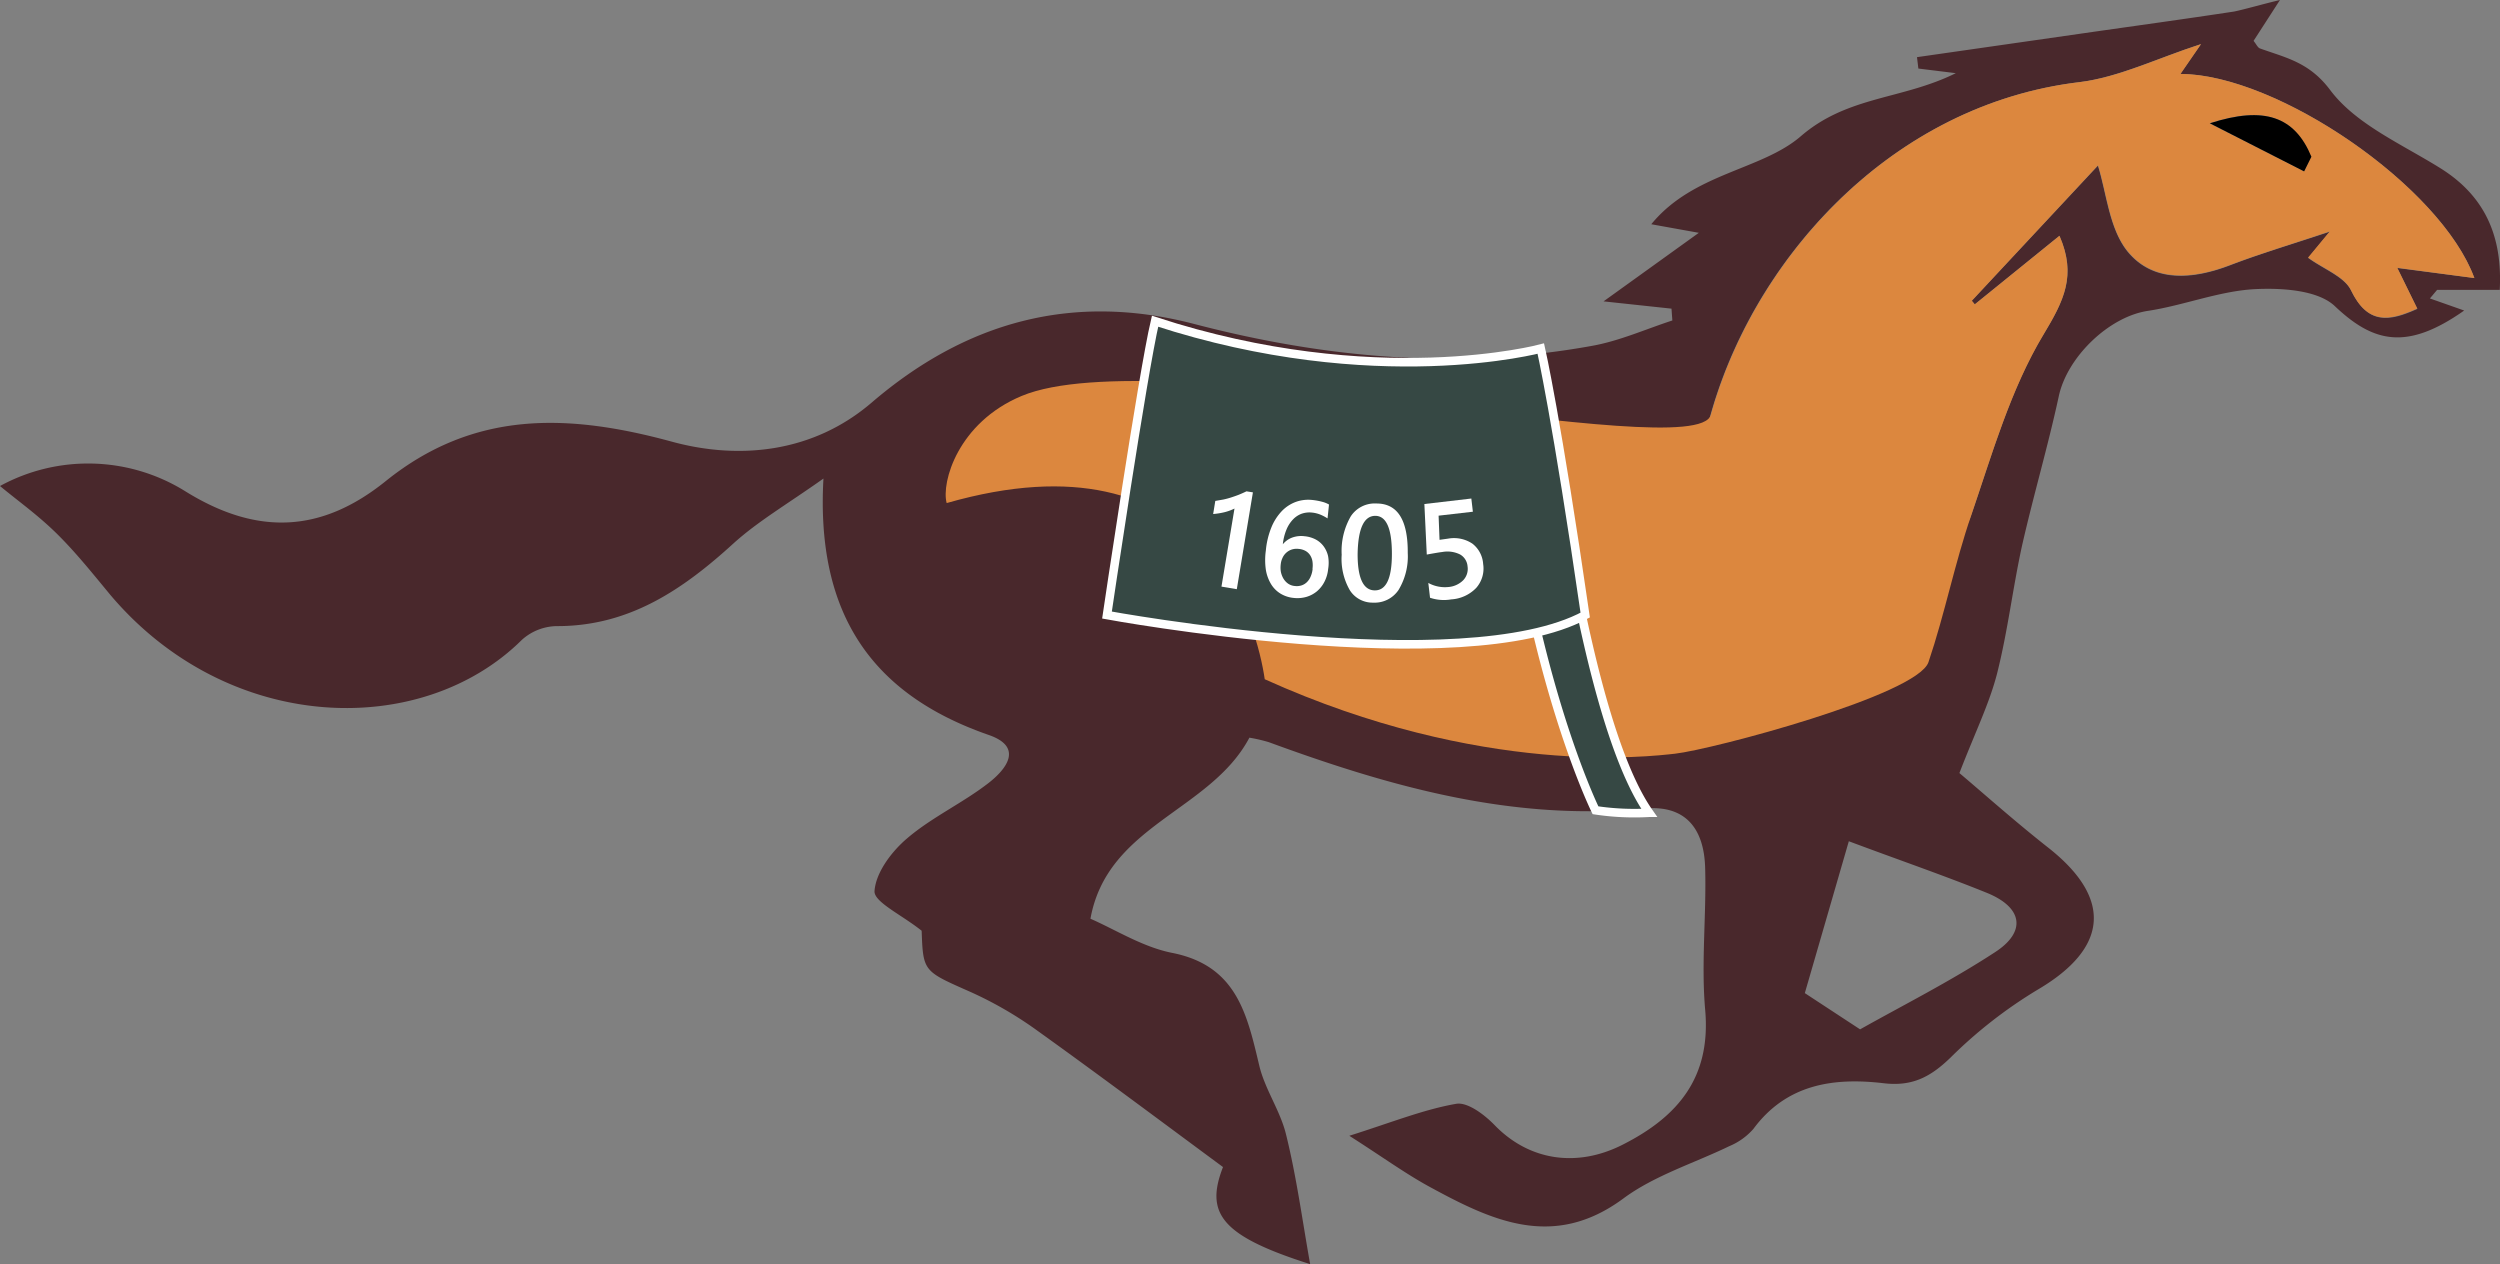 <svg xmlns="http://www.w3.org/2000/svg" viewBox="0 0 291.76 147.53"><rect x="0" y="0" width="291.76" height="147.53" fill="#808080" stroke="none"/><defs><style>.cls-1{fill:#49282c;}.cls-2{fill:#dc873e;}.cls-3{fill:#364844;stroke:#fff;stroke-miterlimit:10;}.cls-4{fill:#fff;}</style></defs><title>1605 Tilia-2</title><g id="Layer_2" data-name="Layer 2"><g id="Layer_1-2" data-name="Layer 1"><path class="cls-1" d="M152.9,147.53c-10.43-3.31-12.27-5.94-10.17-11.33-7.22-5.33-14.39-10.7-21.67-15.92a44.3,44.3,0,0,0-7.74-4.49c-5.54-2.46-5.59-2.34-5.76-7.17-2.33-1.86-5.59-3.36-5.5-4.63.15-2.17,2-4.63,3.84-6.18,2.89-2.46,6.47-4.1,9.48-6.44,2-1.56,4.15-4.17,0-5.6-13.52-4.7-20.17-14-19.28-29.92-4.24,3-7.66,5-10.49,7.56-5.94,5.42-12.22,9.7-20.69,9.66a6.24,6.24,0,0,0-4,1.59C49.2,86.3,26.7,85.7,12.94,69.5c-2-2.41-4-4.93-6.24-7.15S2.17,58.52,0,56.72a21.46,21.46,0,0,1,21.57.58C30,62.56,37.51,62.19,45,56.16c10.27-8.27,21.22-7.94,33.43-4.61,7.75,2.11,16.39,1.36,23.3-4.57,11-9.43,23.45-12.88,37.64-9.17,15.32,4,30.81,5.4,46.49,2.54,3.18-.58,6.21-1.94,9.31-2.95l-.1-1.38-7.93-.85,11.12-8-5.55-1c4.91-6,12.84-6.29,17.45-10.27,5.48-4.73,11.81-4.25,18.09-7.36l-4.37-.54-.16-1.33,19.51-2.8c5.85-.84,11.7-1.64,17.54-2.53C262.31,1,263.84.54,266.08,0L263,4.77c.32.39.48.78.74.88,3,1.09,5.76,1.59,8.21,4.87,3,4,8.4,6.32,12.9,9.14,5.21,3.27,7.21,8,6.88,14.17h-7.31l-.84,1,4,1.41C280.9,40.94,277,40,272.51,35.75c-2-1.92-6.29-2.17-9.47-2-4.16.25-8.22,1.9-12.38,2.53-4.53.68-9.43,5.38-10.4,10C239,52.1,237.32,57.8,236,63.59c-1.1,5-1.67,10-2.93,15-.9,3.51-2.54,6.82-4.4,11.63,2.66,2.24,6.41,5.59,10.36,8.7,7.56,5.94,7,11.74-1.21,16.57a53.93,53.93,0,0,0-10.17,7.92c-2.35,2.28-4.49,3.42-7.88,3-5.78-.67-11.28.1-15.15,5.35a7.67,7.67,0,0,1-2.8,2c-4.13,2-8.74,3.42-12.37,6.11-8.12,6-15.28,2.62-22.53-1.32-2.86-1.55-5.5-3.48-9.45-6,5-1.58,8.68-3.07,12.47-3.73,1.34-.23,3.32,1.28,4.5,2.5,4,4.12,9.57,5,14.95,2.26,6.49-3.29,10.31-7.88,9.61-15.74-.48-5.45.15-11,0-16.48-.11-4.85-2.46-7.43-7.07-7-15.38,1.5-29.69-2.55-43.84-7.74a17.91,17.91,0,0,0-2.28-.53c-4.56,8.6-16.57,10.16-18.55,21.13,2.92,1.27,6.13,3.33,9.61,4,7.47,1.51,8.67,7.17,10.09,13.13.66,2.79,2.48,5.31,3.14,8.1C151.33,137.44,152,142.51,152.9,147.53ZM288.77,32.45c-3.92-10.71-23-23.78-34.31-23.82l2.4-3.48C251.72,6.8,247.29,9,242.65,9.59c-24.92,3-42.36,25.83-44.55,46.71-1,9.14,2,14.82,10.11,19.11,2.94,1.56,3.85-2.35,6.73-.7,3.77,2.16,5.42-1.14,6.75-5,1.93-5.63,6.42-4,8.36-9.6,2.47-7.17,4.58-14.68,8.44-21.09,2.36-3.92,3.89-6.87,1.85-11.5l-9.88,8-.35-.42,14.72-15.76c1,3.21,1.31,7.33,3.44,10,3,3.69,7.63,3.3,12,1.62,3.54-1.36,7.19-2.44,11.61-3.91l-2.5,3.06c1.82,1.33,4.19,2.18,5,3.79,2,4.09,4.52,3.6,7.74,2.15l-2.34-4.77Zm-73,65.71-5.14,17.74,6.45,4.23c5-2.81,10.55-5.61,15.74-9,3.69-2.39,3.24-5.2-.87-6.9C226.85,102.16,221.67,100.39,215.72,98.16Z"/><path class="cls-2" d="M288.77,32.45l-9-1.2L282.1,36c-3.22,1.45-5.79,1.95-7.74-2.15-.77-1.61-3.14-2.46-5-3.79L271.9,27c-4.42,1.48-8.07,2.56-11.61,3.91-4.38,1.68-9,2.07-12-1.62-2.13-2.64-2.41-6.77-3.44-10L230.12,35.1l.35.42,9.88-8c2,4.62.51,7.57-1.85,11.5-3.85,6.41-6,13.92-8.44,21.09-1.94,5.63-3.09,11.53-5,17.17-1.33,3.86-25.27,10.2-29.58,10.68-3,.33-22.57,2.74-47.88-8.69-.88-6.07-6.62-29.31-37.12-20.56-.65-2.41,1.32-9.4,8.75-12.5,15.89-6.64,78.74,8.25,80.43,2.21,5.16-18.4,21.22-36.22,43-38.83,4.64-.55,9.07-2.78,14.21-4.44l-2.4,3.48C265.76,8.67,284.85,21.75,288.77,32.45ZM268.9,20l.81-1.71c-1.94-4.68-5.47-6-11.85-3.9Z"/><path d="M268.9,20l-11-5.61c6.38-2.06,9.91-.78,11.85,3.9Z"/></g><g id="Layer_2-2" data-name="Layer 2"><path class="cls-3" d="M179.92,41.55s4.15,41.41,12.54,53.3a30.54,30.54,0,0,1-6.26-.29s-9.39-19-11.44-52.61Z"/><path class="cls-3" d="M134.8,37.49c-1.46,6.22-5.61,34.29-5.61,34.29s41.63,7.69,55.81,0c-3.33-23-5.18-31.1-5.18-31.1S160.5,45.88,134.8,37.49Z"/></g><g id="Text_Outline" data-name="Text Outline"><path class="cls-4" d="M146.22,57.46l-1.88,11.3-1.79-.3,1.52-9.11a5.77,5.77,0,0,1-1.14.42,8.72,8.72,0,0,1-1.35.22l.25-1.53.92-.16q.44-.09.88-.23t.89-.31q.45-.18.95-.42Z"/><path class="cls-4" d="M155,66.41a4.1,4.1,0,0,1-.44,1.5A3.61,3.61,0,0,1,153.7,69a3.43,3.43,0,0,1-1.24.66,3.83,3.83,0,0,1-1.49.12,3.64,3.64,0,0,1-1.51-.49,3.33,3.33,0,0,1-1.11-1.1,4.71,4.71,0,0,1-.62-1.69,8,8,0,0,1,0-2.26,9.37,9.37,0,0,1,.65-2.7,6.06,6.06,0,0,1,1.22-1.9,4.36,4.36,0,0,1,1.64-1.07,4.3,4.3,0,0,1,1.92-.22,7.14,7.14,0,0,1,1.14.21,3.19,3.19,0,0,1,.8.32l-.17,1.62a5.41,5.41,0,0,0-.81-.43,3.52,3.52,0,0,0-1-.25,2.77,2.77,0,0,0-1.23.14,2.67,2.67,0,0,0-1,.67,3.82,3.82,0,0,0-.76,1.19,6.12,6.12,0,0,0-.42,1.7h0a2.54,2.54,0,0,1,1.06-.77,3.07,3.07,0,0,1,1.47-.17,3.51,3.51,0,0,1,1.29.37,2.78,2.78,0,0,1,.93.79,3.08,3.08,0,0,1,.53,1.15A4.36,4.36,0,0,1,155,66.41Zm-1.83,0a3.22,3.22,0,0,0,0-.89,1.89,1.89,0,0,0-.27-.72,1.55,1.55,0,0,0-.53-.5,2,2,0,0,0-.8-.24,1.9,1.9,0,0,0-.84.08,1.81,1.81,0,0,0-1.07,1,2.19,2.19,0,0,0-.19.7,3.09,3.09,0,0,0,0,.82,2.52,2.52,0,0,0,.27.79,1.94,1.94,0,0,0,.54.63,1.62,1.62,0,0,0,.84.31,1.81,1.81,0,0,0,.8-.08,1.62,1.62,0,0,0,.62-.39,2,2,0,0,0,.42-.64A2.88,2.88,0,0,0,153.19,66.37Z"/><path class="cls-4" d="M160.25,70.33a3.13,3.13,0,0,1-2.72-1.45,7.29,7.29,0,0,1-.95-4.14,8.08,8.08,0,0,1,1.06-4.48,3.34,3.34,0,0,1,3-1.5q3.69,0,3.65,5.77a7.56,7.56,0,0,1-1.08,4.33A3.36,3.36,0,0,1,160.25,70.33Zm.26-10.13q-2,0-2.07,4.48,0,4.2,2,4.22t2-4.26Q162.44,60.22,160.51,60.2Z"/><path class="cls-4" d="M166.89,69.76l-.2-1.73a4,4,0,0,0,2.31.48,2.77,2.77,0,0,0,1.76-.79,1.92,1.92,0,0,0,.51-1.62,1.75,1.75,0,0,0-.87-1.39,3.32,3.32,0,0,0-2.08-.29q-.45.05-1.81.3l-.28-5.9,5.48-.64.18,1.54-4,.46L168,63l1-.14a3.87,3.87,0,0,1,2.84.59,3.27,3.27,0,0,1,1.25,2.37,3.42,3.42,0,0,1-.8,2.78,4.4,4.4,0,0,1-2.92,1.35A5.06,5.06,0,0,1,166.89,69.76Z"/></g></g></svg>